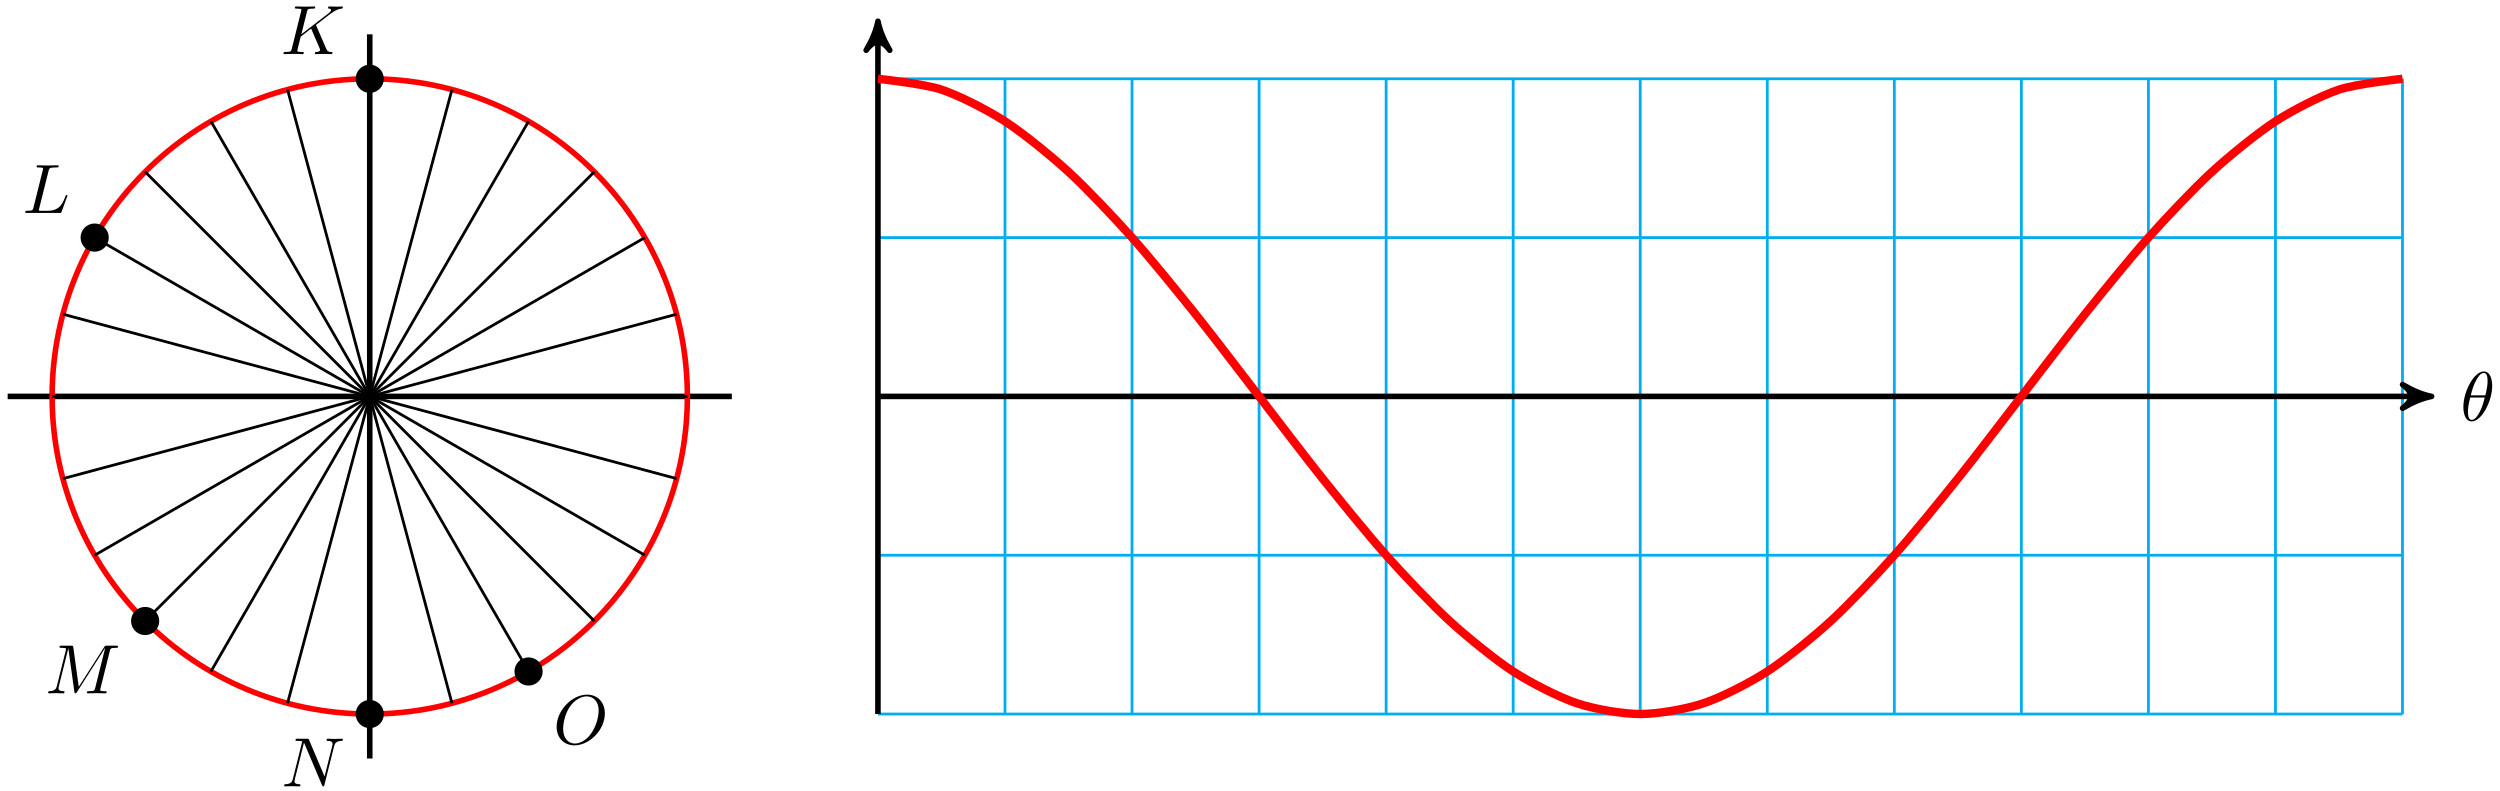<svg xmlns="http://www.w3.org/2000/svg" xmlns:xlink="http://www.w3.org/1999/xlink" version="1.1" width="357" height="113" viewBox="0 0 357 113">
<defs>
<path id="font_1_1" d="M.455 .5C.455 .566 .437 .705 .335 .705 .196 .705 .042 .423 .042 .194 .042 .1 .071-.011 .162-.011 .303-.011 .455 .276 .455 .5M.148 .363C.165 .427 .185 .507 .225 .578 .252 .627 .289 .683 .334 .683 .383 .683 .389 .619 .389 .562 .389 .513 .381 .462 .357 .363H.148M.348 .331C.337 .285 .316 .2 .278 .128 .243 .06 .205 .011 .162 .011 .129 .011 .108 .04 .108 .133 .108 .175 .114 .233 .14 .331H.348Z"/>
<path id="font_1_2" d="M.509 .404C.508 .407 .504 .415 .504 .418 .504 .419 .522 .433 .533 .441L.708 .576C.802 .645 .841 .649 .871 .652 .879 .653 .889 .654 .889 .672 .889 .676 .886 .683 .878 .683 .856 .683 .831 .68 .807 .68 .771 .68 .732 .683 .696 .683 .689 .683 .677 .683 .677 .663 .677 .656 .682 .653 .689 .652 .711 .65 .72 .645 .72 .631 .72 .613 .69 .59 .684 .585L.294 .285 .374 .606C.383 .642 .385 .652 .458 .652 .483 .652 .492 .652 .492 .672 .492 .681 .484 .683 .478 .683 .45 .683 .378 .68 .35 .68 .321 .68 .25 .683 .221 .683 .214 .683 .201 .683 .201 .664 .201 .652 .21 .652 .23 .652 .243 .652 .261 .651 .273 .65 .289 .648 .295 .645 .295 .634 .295 .63 .294 .627 .291 .615L.157 .078C.147 .039 .145 .031 .066 .031 .049 .031 .038 .031 .038 .012 .038 0 .05 0 .053 0 .081 0 .152 .003 .18 .003 .201 .003 .223 .002 .244 .002 .266 .002 .288 0 .309 0 .316 0 .329 0 .329 .02 .329 .031 .32 .031 .301 .031 .264 .031 .236 .031 .236 .049 .236 .056 .242 .078 .245 .093 .259 .145 .272 .198 .285 .25L.434 .366 .55 .097C.562 .07 .562 .068 .562 .062 .562 .032 .519 .031 .51 .031 .499 .031 .488 .031 .488 .011 .488 0 .5 0 .502 0 .542 0 .584 .003 .624 .003 .646 .003 .7 0 .722 0 .727 0 .74 0 .74 .02 .74 .031 .729 .031 .72 .031 .679 .032 .666 .041 .651 .076L.509 .404Z"/>
<path id="font_1_3" d="M.374 .605C.383 .641 .386 .652 .48 .652 .51 .652 .518 .652 .518 .671 .518 .683 .507 .683 .502 .683 .469 .683 .387 .68 .354 .68 .324 .68 .251 .683 .221 .683 .214 .683 .202 .683 .202 .663 .202 .652 .211 .652 .23 .652 .232 .652 .251 .652 .268 .65 .286 .648 .295 .647 .295 .634 .295 .63 .294 .627 .291 .615L.157 .078C.147 .039 .145 .031 .066 .031 .049 .031 .039 .031 .039 .011 .039 0 .048 0 .066 0H.529C.553 0 .554 0 .56 .017L.639 .233C.643 .244 .643 .246 .643 .247 .643 .251 .64 .258 .631 .258 .622 .258 .621 .253 .614 .237 .58 .145 .536 .031 .363 .031H.269C.255 .031 .253 .031 .247 .032 .237 .033 .234 .034 .234 .042 .234 .045 .234 .047 .239 .065L.374 .605Z"/>
<path id="font_1_4" d="M.926 .606C.935 .642 .937 .652 1.012 .652 1.035 .652 1.044 .652 1.044 .672 1.044 .683 1.034 .683 1.017 .683H.885C.859 .683 .858 .683 .846 .664L.481 .094 .403 .66C.4 .683 .398 .683 .372 .683H.235C.216 .683 .205 .683 .205 .664 .205 .652 .214 .652 .234 .652 .247 .652 .265 .651 .277 .65 .293 .648 .299 .645 .299 .634 .299 .63 .298 .627 .295 .615L.168 .106C.158 .066 .141 .034 .06 .031 .055 .031 .042 .03 .042 .012 .042 .003 .048 0 .056 0 .088 0 .123 .003 .156 .003 .19 .003 .226 0 .259 0 .264 0 .277 0 .277 .02 .277 .031 .266 .031 .259 .031 .202 .032 .191 .052 .191 .075 .191 .082 .192 .087 .195 .098L.331 .643H.332L.418 .023C.42 .011 .421 0 .433 0 .444 0 .45 .011 .455 .018L.859 .651H.86L.717 .078C.707 .039 .705 .031 .626 .031 .609 .031 .598 .031 .598 .012 .598 0 .61 0 .613 0 .641 0 .709 .003 .737 .003 .778 .003 .821 0 .862 0 .868 0 .881 0 .881 .02 .881 .031 .872 .031 .853 .031 .816 .031 .788 .031 .788 .049 .788 .053 .788 .055 .793 .073L.926 .606Z"/>
<path id="font_1_5" d="M.756 .578C.766 .618 .784 .649 .864 .652 .869 .652 .881 .653 .881 .672 .881 .673 .881 .683 .868 .683 .835 .683 .8 .68 .767 .68 .733 .68 .698 .683 .665 .683 .659 .683 .647 .683 .647 .663 .647 .652 .657 .652 .665 .652 .722 .651 .733 .63 .733 .608 .733 .605 .731 .59 .73 .587L.618 .142 .397 .664C.389 .682 .388 .683 .365 .683H.231C.211 .683 .202 .683 .202 .663 .202 .652 .211 .652 .23 .652 .235 .652 .298 .652 .298 .643L.164 .106C.154 .066 .137 .034 .056 .031 .05 .031 .039 .03 .039 .011 .039 .004 .044 0 .052 0 .084 0 .119 .003 .152 .003 .186 .003 .222 0 .255 0 .26 0 .273 0 .273 .02 .273 .03 .264 .031 .253 .031 .195 .033 .187 .055 .187 .075 .187 .082 .188 .087 .191 .098L.323 .626C.327 .62 .327 .618 .332 .608L.581 .019C.588 .002 .591 0 .6 0 .611 0 .611 .003 .616 .021L.756 .578Z"/>
<path id="font_1_6" d="M.74 .436C.74 .597 .634 .705 .485 .705 .269 .705 .049 .478 .049 .245 .049 .079 .161-.022 .305-.022 .517-.022 .74 .197 .74 .436M.311 .004C.212 .004 .142 .085 .142 .217 .142 .261 .156 .407 .233 .524 .302 .628 .4 .68 .479 .68 .561 .68 .651 .624 .651 .475 .651 .403 .624 .247 .525 .124 .477 .063 .395 .004 .311 .004Z"/>
</defs>
<path transform="matrix(1,0,0,-1,52.8,56.607)" stroke-width=".797" stroke-linecap="butt" stroke-miterlimit="10" stroke-linejoin="miter" fill="none" stroke="#000000" d="M-51.706 0H51.706"/>
<path transform="matrix(1,0,0,-1,52.8,56.607)" stroke-width=".797" stroke-linecap="butt" stroke-miterlimit="10" stroke-linejoin="miter" fill="none" stroke="#000000" d="M0-51.706V51.706"/>
<path transform="matrix(1,0,0,-1,52.8,56.607)" stroke-width=".797" stroke-linecap="butt" stroke-miterlimit="10" stroke-linejoin="miter" fill="none" stroke="#ff0000" d="M45.356 0C45.356 25.05 25.05 45.356 0 45.356-25.05 45.356-45.356 25.05-45.356 0-45.356-25.05-25.05-45.356 0-45.356 25.05-45.356 45.356-25.05 45.356 0ZM0 0"/>
<path transform="matrix(1,0,0,-1,52.8,56.607)" stroke-width=".399" stroke-linecap="butt" stroke-miterlimit="10" stroke-linejoin="miter" fill="none" stroke="#000000" d="M0 0H45.356"/>
<path transform="matrix(1,0,0,-1,52.8,56.607)" stroke-width=".399" stroke-linecap="butt" stroke-miterlimit="10" stroke-linejoin="miter" fill="none" stroke="#000000" d="M0 0 43.811 11.739"/>
<path transform="matrix(1,0,0,-1,52.8,56.607)" stroke-width=".399" stroke-linecap="butt" stroke-miterlimit="10" stroke-linejoin="miter" fill="none" stroke="#000000" d="M0 0 39.279 22.678"/>
<path transform="matrix(1,0,0,-1,52.8,56.607)" stroke-width=".399" stroke-linecap="butt" stroke-miterlimit="10" stroke-linejoin="miter" fill="none" stroke="#000000" d="M0 0 32.072 32.072"/>
<path transform="matrix(1,0,0,-1,52.8,56.607)" stroke-width=".399" stroke-linecap="butt" stroke-miterlimit="10" stroke-linejoin="miter" fill="none" stroke="#000000" d="M0 0 22.678 39.279"/>
<path transform="matrix(1,0,0,-1,52.8,56.607)" stroke-width=".399" stroke-linecap="butt" stroke-miterlimit="10" stroke-linejoin="miter" fill="none" stroke="#000000" d="M0 0 11.739 43.811"/>
<path transform="matrix(1,0,0,-1,52.8,56.607)" stroke-width=".399" stroke-linecap="butt" stroke-miterlimit="10" stroke-linejoin="miter" fill="none" stroke="#000000" d="M0 0V45.356"/>
<path transform="matrix(1,0,0,-1,52.8,56.607)" stroke-width=".399" stroke-linecap="butt" stroke-miterlimit="10" stroke-linejoin="miter" fill="none" stroke="#000000" d="M0 0-11.739 43.811"/>
<path transform="matrix(1,0,0,-1,52.8,56.607)" stroke-width=".399" stroke-linecap="butt" stroke-miterlimit="10" stroke-linejoin="miter" fill="none" stroke="#000000" d="M0 0-22.678 39.279"/>
<path transform="matrix(1,0,0,-1,52.8,56.607)" stroke-width=".399" stroke-linecap="butt" stroke-miterlimit="10" stroke-linejoin="miter" fill="none" stroke="#000000" d="M0 0-32.072 32.072"/>
<path transform="matrix(1,0,0,-1,52.8,56.607)" stroke-width=".399" stroke-linecap="butt" stroke-miterlimit="10" stroke-linejoin="miter" fill="none" stroke="#000000" d="M0 0-39.279 22.678"/>
<path transform="matrix(1,0,0,-1,52.8,56.607)" stroke-width=".399" stroke-linecap="butt" stroke-miterlimit="10" stroke-linejoin="miter" fill="none" stroke="#000000" d="M0 0-43.811 11.739"/>
<path transform="matrix(1,0,0,-1,52.8,56.607)" stroke-width=".399" stroke-linecap="butt" stroke-miterlimit="10" stroke-linejoin="miter" fill="none" stroke="#000000" d="M0 0H-45.356"/>
<path transform="matrix(1,0,0,-1,52.8,56.607)" stroke-width=".399" stroke-linecap="butt" stroke-miterlimit="10" stroke-linejoin="miter" fill="none" stroke="#000000" d="M0 0-43.811-11.739"/>
<path transform="matrix(1,0,0,-1,52.8,56.607)" stroke-width=".399" stroke-linecap="butt" stroke-miterlimit="10" stroke-linejoin="miter" fill="none" stroke="#000000" d="M0 0-39.279-22.678"/>
<path transform="matrix(1,0,0,-1,52.8,56.607)" stroke-width=".399" stroke-linecap="butt" stroke-miterlimit="10" stroke-linejoin="miter" fill="none" stroke="#000000" d="M0 0-32.072-32.072"/>
<path transform="matrix(1,0,0,-1,52.8,56.607)" stroke-width=".399" stroke-linecap="butt" stroke-miterlimit="10" stroke-linejoin="miter" fill="none" stroke="#000000" d="M0 0-22.678-39.279"/>
<path transform="matrix(1,0,0,-1,52.8,56.607)" stroke-width=".399" stroke-linecap="butt" stroke-miterlimit="10" stroke-linejoin="miter" fill="none" stroke="#000000" d="M0 0-11.739-43.811"/>
<path transform="matrix(1,0,0,-1,52.8,56.607)" stroke-width=".399" stroke-linecap="butt" stroke-miterlimit="10" stroke-linejoin="miter" fill="none" stroke="#000000" d="M0 0V-45.356"/>
<path transform="matrix(1,0,0,-1,52.8,56.607)" stroke-width=".399" stroke-linecap="butt" stroke-miterlimit="10" stroke-linejoin="miter" fill="none" stroke="#000000" d="M0 0 11.739-43.811"/>
<path transform="matrix(1,0,0,-1,52.8,56.607)" stroke-width=".399" stroke-linecap="butt" stroke-miterlimit="10" stroke-linejoin="miter" fill="none" stroke="#000000" d="M0 0 22.678-39.279"/>
<path transform="matrix(1,0,0,-1,52.8,56.607)" stroke-width=".399" stroke-linecap="butt" stroke-miterlimit="10" stroke-linejoin="miter" fill="none" stroke="#000000" d="M0 0 32.072-32.072"/>
<path transform="matrix(1,0,0,-1,52.8,56.607)" stroke-width=".399" stroke-linecap="butt" stroke-miterlimit="10" stroke-linejoin="miter" fill="none" stroke="#000000" d="M0 0 39.279-22.678"/>
<path transform="matrix(1,0,0,-1,52.8,56.607)" stroke-width=".399" stroke-linecap="butt" stroke-miterlimit="10" stroke-linejoin="miter" fill="none" stroke="#000000" d="M0 0 43.811-11.739"/>
<path transform="matrix(1,0,0,-1,52.8,56.607)" stroke-width=".399" stroke-linecap="butt" stroke-miterlimit="10" stroke-linejoin="miter" fill="none" stroke="#000000" d="M0 0H45.356"/>
<path transform="matrix(1,0,0,-1,52.8,56.607)" stroke-width=".399" stroke-linecap="butt" stroke-miterlimit="10" stroke-linejoin="miter" fill="none" stroke="#00aeef" d="M72.569-45.356H290.278M72.569-22.678H290.278M72.569 0H290.278M72.569 22.678H290.278M72.569 45.354H290.278M72.569-45.356V45.356M90.712-45.356V45.356M108.854-45.356V45.356M126.997-45.356V45.356M145.139-45.356V45.356M163.281-45.356V45.356M181.424-45.356V45.356M199.566-45.356V45.356M217.708-45.356V45.356M235.851-45.356V45.356M253.993-45.356V45.356M272.136-45.356V45.356M290.276-45.356V45.356M290.278 45.356"/>
<path transform="matrix(1,0,0,-1,52.8,56.607)" stroke-width=".797" stroke-linecap="butt" stroke-miterlimit="10" stroke-linejoin="miter" fill="none" stroke="#000000" d="M72.569 0H293.379"/>
<path transform="matrix(1,0,0,-1,346.197,56.607)" d="M1.036 0C-.259 .259-1.554 .777-3.108 1.684-1.554 .518-1.554-.518-3.108-1.684-1.554-.777-.259-.259 1.036 0Z"/>
<path transform="matrix(1,0,0,-1,346.197,56.607)" stroke-width=".797" stroke-linecap="butt" stroke-linejoin="round" fill="none" stroke="#000000" d="M1.036 0C-.259 .259-1.554 .777-3.108 1.684-1.554 .518-1.554-.518-3.108-1.684-1.554-.777-.259-.259 1.036 0Z"/>
<use data-text="&#x03b8;" xlink:href="#font_1_1" transform="matrix(9.963,0,0,-9.963,351.351,60.066)"/>
<path transform="matrix(1,0,0,-1,52.8,56.607)" stroke-width=".797" stroke-linecap="butt" stroke-miterlimit="10" stroke-linejoin="miter" fill="none" stroke="#000000" d="M72.569-45.356V52.539"/>
<path transform="matrix(0,-1,-1,-0,125.374,4.066)" d="M1.036 0C-.259 .259-1.554 .777-3.108 1.684-1.554 .518-1.554-.518-3.108-1.684-1.554-.777-.259-.259 1.036 0Z"/>
<path transform="matrix(0,-1,-1,-0,125.374,4.066)" stroke-width=".797" stroke-linecap="butt" stroke-linejoin="round" fill="none" stroke="#000000" d="M1.036 0C-.259 .259-1.554 .777-3.108 1.684-1.554 .518-1.554-.518-3.108-1.684-1.554-.777-.259-.259 1.036 0Z"/>
<path transform="matrix(1,0,0,-1,52.8,56.607)" stroke-width="1.196" stroke-linecap="butt" stroke-miterlimit="10" stroke-linejoin="miter" fill="none" stroke="#ff0000" d="M72.569 45.356C72.569 45.356 79.123 44.653 81.641 43.81 84.158 42.967 88.195 40.908 90.712 39.279 93.229 37.65 97.266 34.374 99.783 32.071 102.3 29.767 106.337 25.498 108.854 22.677 111.371 19.856 115.408 14.885 117.925 11.738 120.443 8.592 124.479 3.257 126.997 0 129.514-3.257 133.551-8.591 136.068-11.738 138.585-14.884 142.622-19.856 145.139-22.677 147.656-25.498 151.693-29.767 154.21-32.07 156.727-34.373 160.764-37.649 163.281-39.278 165.799-40.907 169.835-42.967 172.353-43.81 174.87-44.653 178.906-45.355 181.424-45.355 183.941-45.355 187.978-44.653 190.495-43.81 193.012-42.967 197.049-40.907 199.566-39.279 202.083-37.65 206.12-34.375 208.637-32.072 211.155-29.768 215.191-25.498 217.708-22.677 220.226-19.856 224.262-14.885 226.78-11.739 229.297-8.593 233.334-3.258 235.851-.001 238.368 3.257 242.405 8.59 244.922 11.737 247.439 14.883 251.476 19.855 253.993 22.677 256.51 25.498 260.547 29.767 263.064 32.07 265.582 34.374 269.618 37.649 272.136 39.278 274.653 40.907 278.69 42.967 281.207 43.81 283.724 44.653 290.278 45.355 290.278 45.355"/>
<path transform="matrix(1,0,0,-1,52.8,56.607)" d="M1.814 45.357C1.814 46.359 1.002 47.172 0 47.172-1.002 47.172-1.814 46.359-1.814 45.357-1.814 44.355-1.002 43.543 0 43.543 1.002 43.543 1.814 44.355 1.814 45.357ZM0 45.357"/>
<path transform="matrix(1,0,0,-1,52.8,56.607)" stroke-width=".399" stroke-linecap="butt" stroke-miterlimit="10" stroke-linejoin="miter" fill="none" stroke="#000000" d="M1.814 45.357C1.814 46.359 1.002 47.172 0 47.172-1.002 47.172-1.814 46.359-1.814 45.357-1.814 44.355-1.002 43.543 0 43.543 1.002 43.543 1.814 44.355 1.814 45.357ZM0 45.357"/>
<use data-text="K" xlink:href="#font_1_2" transform="matrix(9.963,0,0,-9.963,40.105,7.728)"/>
<path transform="matrix(1,0,0,-1,52.8,56.607)" d="M-37.467 22.679C-37.467 23.681-38.279 24.493-39.281 24.493-40.283 24.493-41.095 23.681-41.095 22.679-41.095 21.677-40.283 20.864-39.281 20.864-38.279 20.864-37.467 21.677-37.467 22.679ZM-39.281 22.679"/>
<path transform="matrix(1,0,0,-1,52.8,56.607)" stroke-width=".399" stroke-linecap="butt" stroke-miterlimit="10" stroke-linejoin="miter" fill="none" stroke="#000000" d="M-37.467 22.679C-37.467 23.681-38.279 24.493-39.281 24.493-40.283 24.493-41.095 23.681-41.095 22.679-41.095 21.677-40.283 20.864-39.281 20.864-38.279 20.864-37.467 21.677-37.467 22.679ZM-39.281 22.679"/>
<use data-text="L" xlink:href="#font_1_3" transform="matrix(9.963,0,0,-9.963,3.216,30.408)"/>
<path transform="matrix(1,0,0,-1,52.8,56.607)" d="M-30.258-32.073C-30.258-31.071-31.071-30.258-32.073-30.258-33.075-30.258-33.887-31.071-33.887-32.073-33.887-33.075-33.075-33.887-32.073-33.887-31.071-33.887-30.258-33.075-30.258-32.073ZM-32.073-32.073"/>
<path transform="matrix(1,0,0,-1,52.8,56.607)" stroke-width=".399" stroke-linecap="butt" stroke-miterlimit="10" stroke-linejoin="miter" fill="none" stroke="#000000" d="M-30.258-32.073C-30.258-31.071-31.071-30.258-32.073-30.258-33.075-30.258-33.887-31.071-33.887-32.073-33.887-33.075-33.075-33.887-32.073-33.887-31.071-33.887-30.258-33.075-30.258-32.073ZM-32.073-32.073"/>
<use data-text="M" xlink:href="#font_1_4" transform="matrix(9.963,0,0,-9.963,6.453,99.009)"/>
<path transform="matrix(1,0,0,-1,52.8,56.607)" d="M1.814-45.357C1.814-44.355 1.002-43.543 0-43.543-1.002-43.543-1.814-44.355-1.814-45.357-1.814-46.359-1.002-47.172 0-47.172 1.002-47.172 1.814-46.359 1.814-45.357ZM0-45.357"/>
<path transform="matrix(1,0,0,-1,52.8,56.607)" stroke-width=".399" stroke-linecap="butt" stroke-miterlimit="10" stroke-linejoin="miter" fill="none" stroke="#000000" d="M1.814-45.357C1.814-44.355 1.002-43.543 0-43.543-1.002-43.543-1.814-44.355-1.814-45.357-1.814-46.359-1.002-47.172 0-47.172 1.002-47.172 1.814-46.359 1.814-45.357ZM0-45.357"/>
<use data-text="N" xlink:href="#font_1_5" transform="matrix(9.963,0,0,-9.963,40.188,112.295)"/>
<path transform="matrix(1,0,0,-1,52.8,56.607)" d="M24.493-39.281C24.493-38.279 23.681-37.467 22.679-37.467 21.677-37.467 20.864-38.279 20.864-39.281 20.864-40.283 21.677-41.095 22.679-41.095 23.681-41.095 24.493-40.283 24.493-39.281ZM22.679-39.281"/>
<path transform="matrix(1,0,0,-1,52.8,56.607)" stroke-width=".399" stroke-linecap="butt" stroke-miterlimit="10" stroke-linejoin="miter" fill="none" stroke="#000000" d="M24.493-39.281C24.493-38.279 23.681-37.467 22.679-37.467 21.677-37.467 20.864-38.279 20.864-39.281 20.864-40.283 21.677-41.095 22.679-41.095 23.681-41.095 24.493-40.283 24.493-39.281ZM22.679-39.281"/>
<use data-text="O" xlink:href="#font_1_6" transform="matrix(9.963,0,0,-9.963,79,106.218)"/>
</svg>
